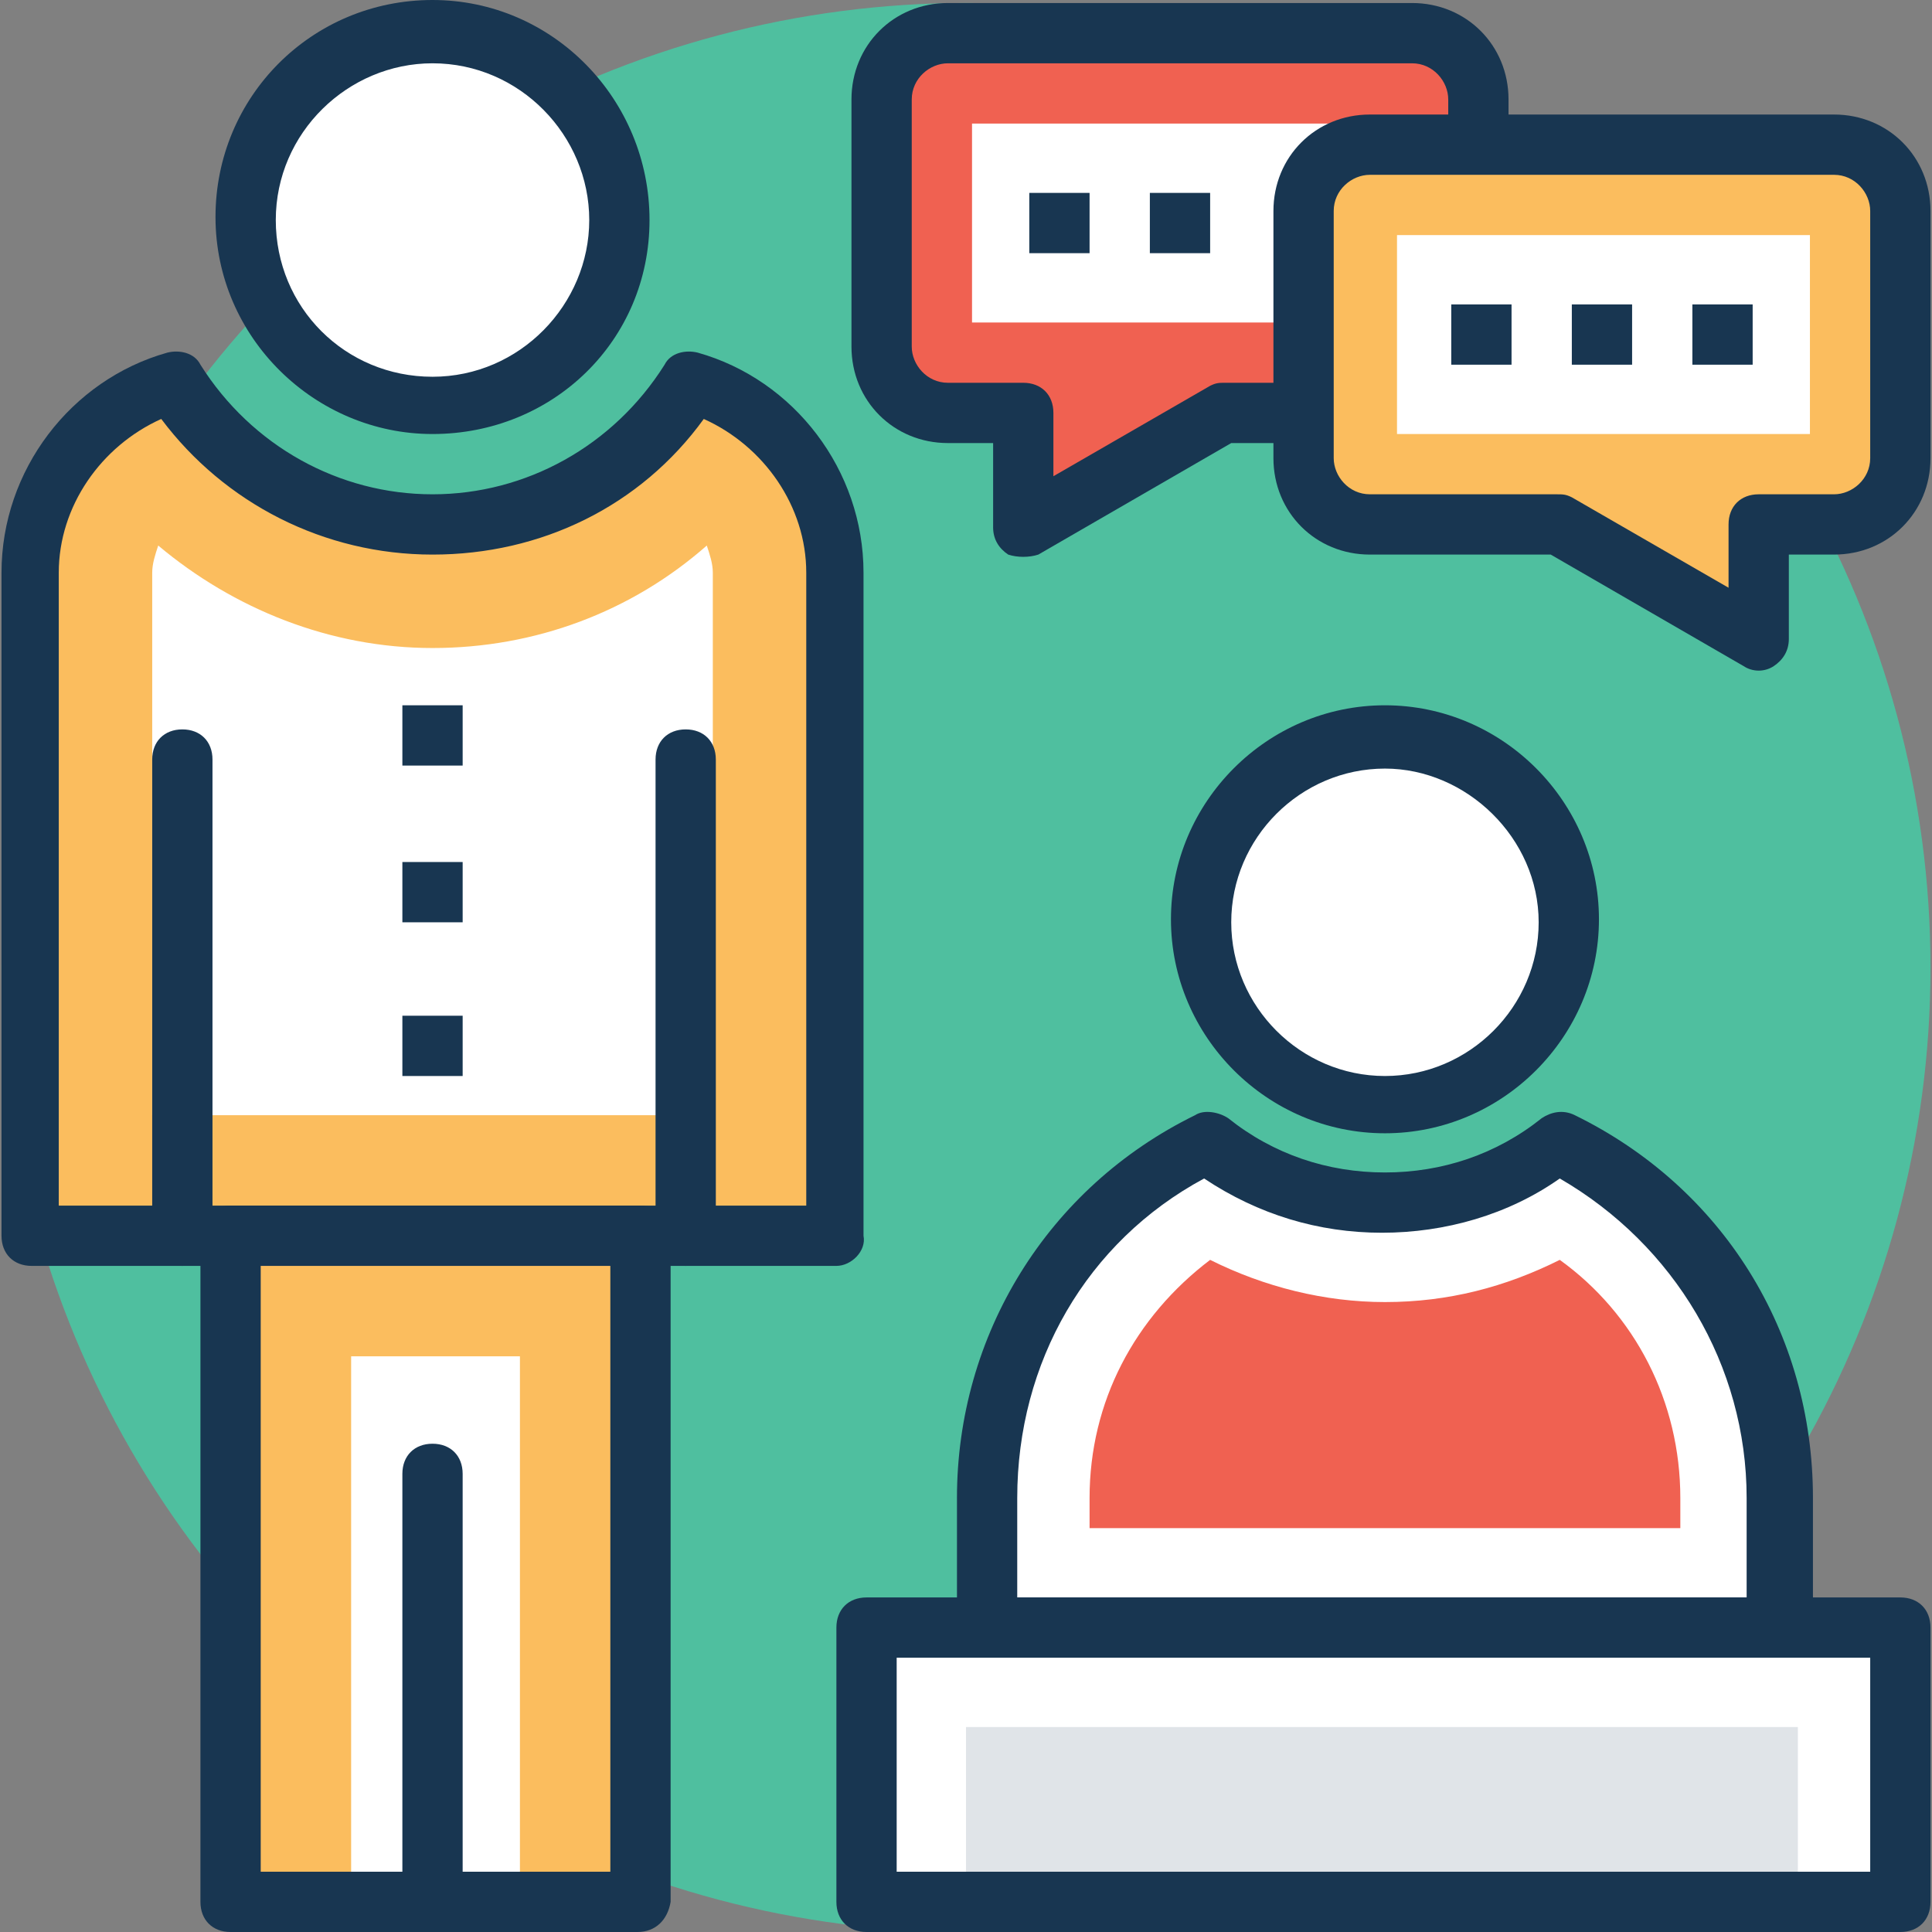 <?xml version="1.0" encoding="iso-8859-1"?>
<!-- Generator: Adobe Illustrator 19.0.0, SVG Export Plug-In . SVG Version: 6.00 Build 0)  -->
<svg version="1.1" id="Capa_1" xmlns="http://www.w3.org/2000/svg" xmlns:xlink="http://www.w3.org/1999/xlink" x="0px" y="0px"
	 viewBox="0 0 504.911 504.911" style="enable-background:new 0 0 504.911 504.911;" xml:space="preserve">
<rect x="0" y="0" width="504.911" height="504.911" fill="#808080" stroke="none"/>
<circle style="fill:#4FBF9F;" cx="252.455" cy="252.849" r="252.062"/>
<path style="fill:#FFFFFF;" d="M406.843,298.535c-12.603,9.452-28.357,15.754-45.686,15.754c-17.329,0-33.083-6.302-45.686-15.754
	c-33.871,16.542-57.502,51.988-57.502,92.948v33.871h206.375v-33.871C465.132,350.523,441.502,315.865,406.843,298.535z"/>
<path style="fill:#183651;" d="M465.132,433.231H257.969c-4.726,0-7.877-3.151-7.877-7.877v-33.871
	c0-42.535,23.631-81.132,62.228-100.037c2.363-1.575,6.302-0.788,8.665,0.788c11.815,9.452,25.994,14.178,40.96,14.178
	c14.966,0,29.145-4.726,40.96-14.178c2.363-1.575,5.514-2.363,8.665-0.788c38.597,18.905,62.228,56.714,62.228,100.037v33.871
	C473.009,429.292,469.071,433.231,465.132,433.231z M265.846,417.477h190.622v-25.994c0-34.658-18.905-66.166-48.837-83.495
	c-13.391,9.452-29.932,14.178-46.474,14.178s-32.295-4.726-46.474-14.178c-30.72,16.542-48.837,48.049-48.837,83.495
	L265.846,417.477L265.846,417.477z"/>
<path style="fill:#F06151;" d="M284.751,399.36v-7.877c0-25.206,11.815-47.262,31.508-62.228
	c14.178,7.089,29.932,11.028,45.686,11.028c16.542,0,31.508-3.938,45.686-11.028c19.692,14.178,31.508,37.022,31.508,62.228v7.877
	H284.751z"/>
<circle style="fill:#FFFFFF;" cx="361.945" cy="240.246" r="48.049"/>
<path style="fill:#183651;" d="M361.945,296.172c-30.72,0-55.926-25.206-55.926-55.926s25.206-55.926,55.926-55.926
	s55.926,25.206,55.926,55.926S392.665,296.172,361.945,296.172z M361.945,200.862c-22.055,0-40.172,18.117-40.172,40.172
	c0,22.055,18.117,40.172,40.172,40.172c22.055,0,40.172-18.117,40.172-40.172S383.212,200.862,361.945,200.862z"/>
<circle style="fill:#FFFFFF;" cx="113.034" cy="57.502" r="48.837"/>
<path style="fill:#183651;" d="M113.034,113.428c-30.72,0-56.714-25.206-56.714-56.714S81.526,0,113.034,0
	s56.714,25.994,56.714,57.502S144.542,113.428,113.034,113.428z M113.034,16.542c-22.055,0-40.96,18.117-40.96,40.96
	s18.117,40.96,40.96,40.96s40.96-18.905,40.96-40.96S135.877,16.542,113.034,16.542z"/>
<rect x="226.462" y="425.354" style="fill:#FFFFFF;" width="270.178" height="71.68"/>
<path style="fill:#183651;" d="M496.64,504.911H226.462c-4.726,0-7.877-3.151-7.877-7.877v-71.68c0-4.726,3.151-7.877,7.877-7.877
	H496.64c4.726,0,7.877,3.151,7.877,7.877v71.68C504.517,501.76,501.366,504.911,496.64,504.911z M234.338,489.157h254.425v-55.926
	H234.338V489.157z"/>
<rect x="252.455" y="451.348" style="fill:#E0E4E8;" width="217.403" height="37.809"/>
<path style="fill:#FBBD5E;" d="M180.775,100.037c-14.178,22.055-39.385,37.022-67.742,37.022s-53.563-14.966-67.742-37.022
	c-21.268,6.302-37.809,25.994-37.809,49.625v173.292h210.314V149.662C218.585,126.031,202.043,106.338,180.775,100.037z"/>
<path style="fill:#183651;" d="M218.585,330.831H8.271c-4.726,0-7.877-3.151-7.877-7.877V149.662
	c0-26.782,18.117-50.412,43.323-57.502c3.151-0.788,7.089,0,8.665,3.151c13.391,21.268,36.234,33.871,60.652,33.871
	s47.262-12.603,60.652-33.871c1.575-3.151,5.514-3.938,8.665-3.151c25.206,7.089,43.323,30.72,43.323,57.502v173.292
	C226.462,326.892,222.523,330.831,218.585,330.831z M16.148,315.077h194.56V149.662c0-17.329-11.028-33.083-26.782-40.172
	c-16.542,22.843-42.535,35.446-70.892,35.446s-54.351-13.391-70.892-35.446c-15.754,7.089-26.782,22.843-26.782,40.172v165.415
	H16.148z"/>
<path style="fill:#FFFFFF;" d="M39.778,291.446V149.662c0-2.363,0.788-4.726,1.575-7.089c19.692,16.542,44.898,26.782,71.68,26.782
	s51.988-9.452,71.68-26.782c0.788,2.363,1.575,4.726,1.575,7.089v141.785H39.778z"/>
<rect x="60.258" y="322.954" style="fill:#FBBD5E;" width="107.126" height="174.08"/>
<path style="fill:#183651;" d="M166.597,504.911H60.258c-4.726,0-7.877-3.151-7.877-7.877v-174.08c0-4.726,3.151-7.877,7.877-7.877
	h107.126c4.726,0,7.877,3.151,7.877,7.877v174.08C174.474,501.76,171.323,504.911,166.597,504.911z M68.135,489.157h91.372V330.831
	H68.135V489.157z"/>
<rect x="91.766" y="354.462" style="fill:#FFFFFF;" width="44.111" height="134.695"/>
<path style="fill:#183651;" d="M113.034,504.911c-4.726,0-7.877-3.151-7.877-7.877V385.182c0-4.726,3.151-7.877,7.877-7.877
	s7.877,3.151,7.877,7.877v111.852C120.911,501.76,117.76,504.911,113.034,504.911z"/>
<path style="fill:#183651;" d="M179.2,330.831c-4.726,0-7.877-3.151-7.877-7.877V198.498c0-4.726,3.151-7.877,7.877-7.877
	c4.726,0,7.877,3.151,7.877,7.877v124.455C187.077,326.892,183.138,330.831,179.2,330.831z"/>
<g>
	<path style="fill:#183651;" d="M47.655,330.831c-4.726,0-7.877-3.151-7.877-7.877V198.498c0-4.726,3.151-7.877,7.877-7.877
		s7.877,3.151,7.877,7.877v124.455C55.532,326.892,51.594,330.831,47.655,330.831z"/>
	<rect x="105.157" y="184.32" style="fill:#183651;" width="15.754" height="15.754"/>
	<rect x="105.157" y="225.28" style="fill:#183651;" width="15.754" height="15.754"/>
	<rect x="105.157" y="265.452" style="fill:#183651;" width="15.754" height="15.754"/>
</g>
<path style="fill:#F06151;" d="M369.034,8.665H247.729c-9.452,0-17.329,7.877-17.329,17.329v64.591
	c0,9.452,7.877,17.329,17.329,17.329h19.692v29.932l52.775-29.932h48.837c9.452,0,17.329-7.877,17.329-17.329V25.994
	C385.575,16.542,378.486,8.665,369.034,8.665z"/>
<path style="fill:#183651;" d="M263.483,144.935c-2.363-1.575-3.938-3.938-3.938-7.089v-22.055h-11.815
	c-14.178,0-25.206-11.028-25.206-25.206V25.994c0-14.178,11.028-25.206,25.206-25.206h121.305c14.178,0,25.206,11.028,25.206,25.206
	v64.591c0,14.178-11.028,25.206-25.206,25.206h-47.262l-50.412,29.145C268.997,145.723,265.846,145.723,263.483,144.935z
	 M247.729,16.542c-4.726,0-9.452,3.938-9.452,9.452v64.591c0,4.726,3.938,9.452,9.452,9.452h19.692c4.726,0,7.877,3.151,7.877,7.877
	v16.542l40.96-23.631c1.575-0.788,2.363-0.788,3.938-0.788h48.837c4.726,0,9.452-3.938,9.452-9.452V25.994
	c0-4.726-3.938-9.452-9.452-9.452H247.729z"/>
<rect x="254.031" y="32.295" style="fill:#FFFFFF;" width="107.914" height="51.988"/>
<path style="fill:#FBBD5E;" d="M358.006,37.809h121.305c9.452,0,17.329,7.877,17.329,17.329v64.591
	c0,9.452-7.877,17.329-17.329,17.329h-19.692v29.932l-52.775-29.932h-48.837c-9.452,0-17.329-7.877-17.329-17.329V55.138
	C341.465,45.686,348.554,37.809,358.006,37.809z"/>
<path style="fill:#183651;" d="M455.68,174.08l-50.412-29.145h-47.262c-14.178,0-25.206-11.028-25.206-25.206V55.138
	c0-14.178,11.028-25.206,25.206-25.206h121.305c14.178,0,25.206,11.028,25.206,25.206v64.591c0,14.178-11.028,25.206-25.206,25.206
	h-11.815v22.055c0,3.151-1.575,5.514-3.938,7.089C461.194,175.655,458.043,175.655,455.68,174.08z M358.006,45.686
	c-4.726,0-9.452,3.938-9.452,9.452v64.591c0,4.726,3.938,9.452,9.452,9.452h48.837c1.575,0,2.363,0,3.938,0.788l40.96,23.631
	v-16.542c0-4.726,3.151-7.877,7.877-7.877h19.692c4.726,0,9.452-3.938,9.452-9.452V55.138c0-4.726-3.938-9.452-9.452-9.452H358.006z
	"/>
<rect x="365.095" y="61.44" style="fill:#FFFFFF;" width="107.914" height="51.988"/>
<g>
	<rect x="379.274" y="79.557" style="fill:#183651;" width="15.754" height="15.754"/>
	<rect x="410.782" y="79.557" style="fill:#183651;" width="15.754" height="15.754"/>
	<rect x="442.289" y="79.557" style="fill:#183651;" width="15.754" height="15.754"/>
	<rect x="268.997" y="50.412" style="fill:#183651;" width="15.754" height="15.754"/>
	<rect x="300.505" y="50.412" style="fill:#183651;" width="15.754" height="15.754"/>
</g>
<g>
</g>
<g>
</g>
<g>
</g>
<g>
</g>
<g>
</g>
<g>
</g>
<g>
</g>
<g>
</g>
<g>
</g>
<g>
</g>
<g>
</g>
<g>
</g>
<g>
</g>
<g>
</g>
<g>
</g>
</svg>
